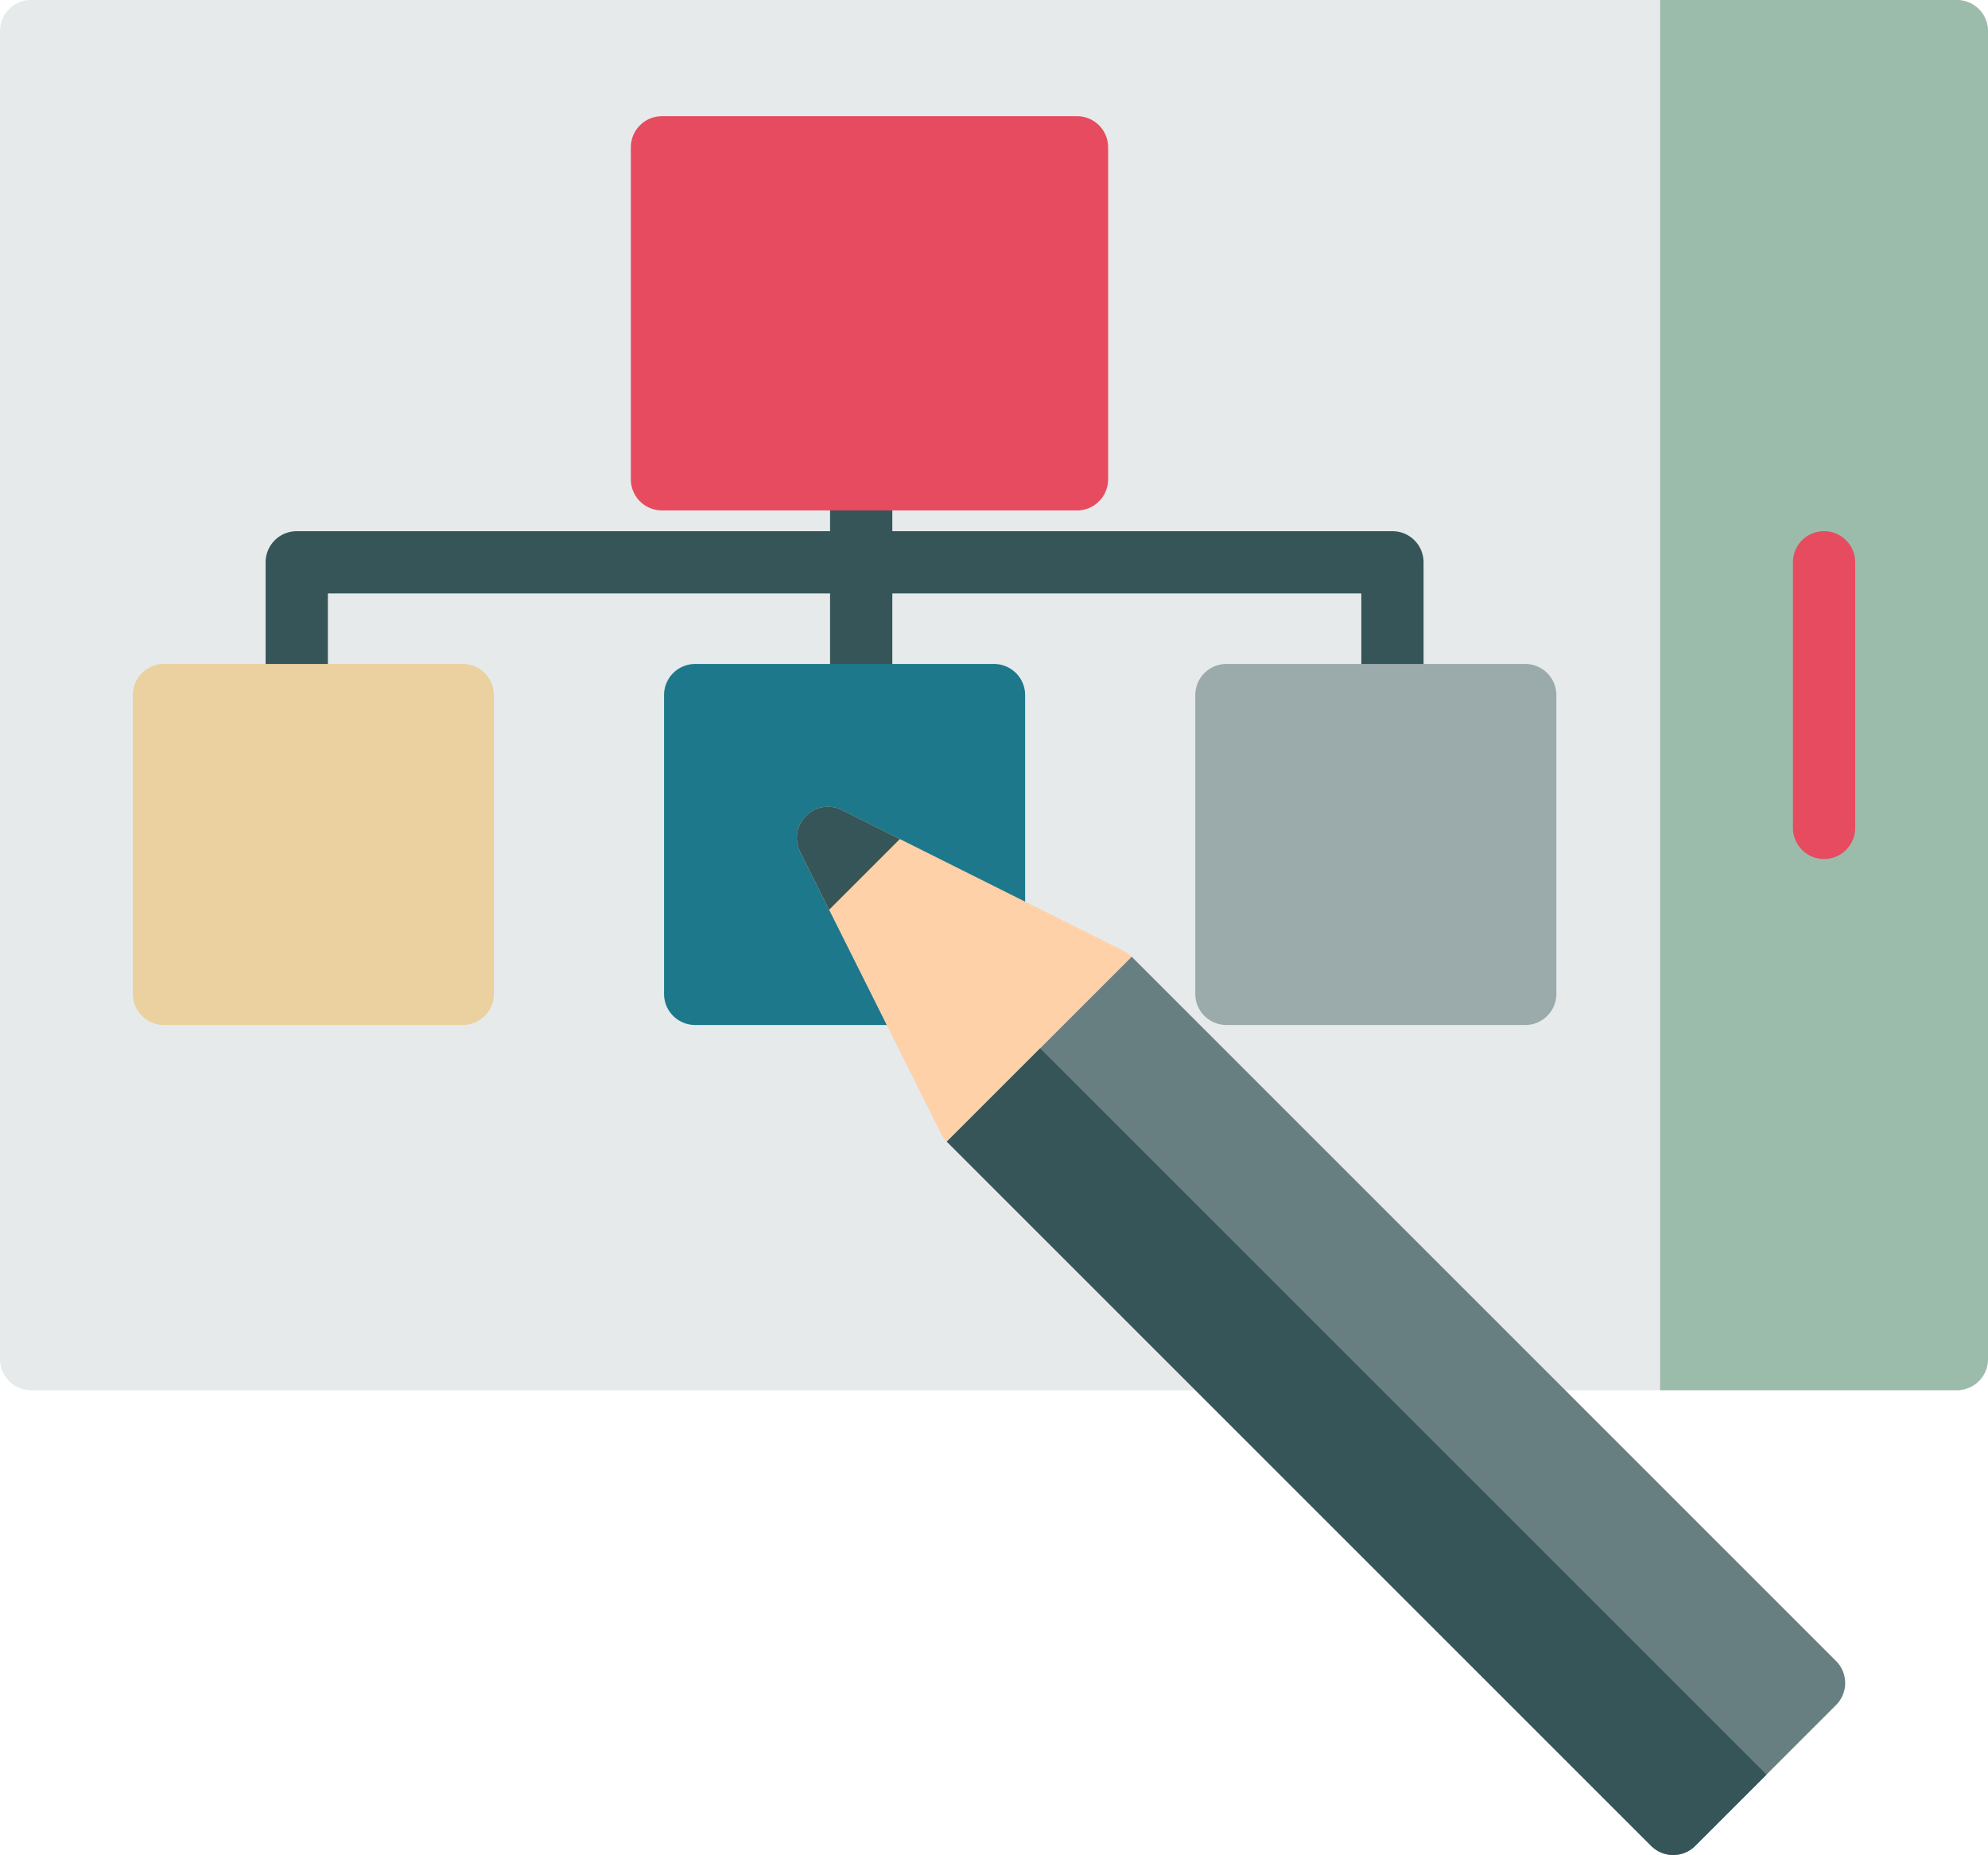 <svg xmlns="http://www.w3.org/2000/svg" viewBox="1408 584 512.001 477.795">
  <defs>
    <style>
      .cls-1 {
        fill: #e6eaea;
      }

      .cls-2 {
        fill: #9bbcab;
      }

      .cls-3 {
        fill: #e64b60;
      }

      .cls-4 {
        fill: #365558;
      }

      .cls-5 {
        fill: #ebd1a0;
      }

      .cls-6 {
        fill: #1d788b;
      }

      .cls-7 {
        fill: #9baaab;
      }

      .cls-8 {
        fill: #ffd1a9;
      }

      .cls-9 {
        fill: #687f82;
      }
    </style>
  </defs>
  <g id="sitemap" transform="translate(1408 566.898)">
    <path id="Path_111" data-name="Path 111" class="cls-1" d="M503.983,17.1H8.017A8.016,8.016,0,0,0,0,25.119V367.165a8.016,8.016,0,0,0,8.017,8.017H503.984A8.016,8.016,0,0,0,512,367.165V25.119A8.017,8.017,0,0,0,503.983,17.1Z"/>
    <path id="Path_112" data-name="Path 112" class="cls-2" d="M503.983,17.1H427.557V375.181h76.426A8.017,8.017,0,0,0,512,367.164V25.119A8.017,8.017,0,0,0,503.983,17.1Z"/>
    <path id="Path_113" data-name="Path 113" class="cls-3" d="M469.779,238.363a8.016,8.016,0,0,1-8.017-8.017V161.937a8.017,8.017,0,1,1,16.034,0v68.409A8.017,8.017,0,0,1,469.779,238.363Z"/>
    <path id="Path_114" data-name="Path 114" class="cls-4" d="M358.614,153.921h-128.8v-9.086a8.017,8.017,0,1,0-16.034,0v9.086H76.426a8.016,8.016,0,0,0-8.017,8.017v34.205a8.017,8.017,0,0,0,16.034,0V169.955H213.779v26.188a8.017,8.017,0,1,0,16.034,0V169.955H350.6v26.188a8.017,8.017,0,0,0,16.034,0V161.938A8.018,8.018,0,0,0,358.614,153.921Z"/>
    <path id="Path_115" data-name="Path 115" class="cls-5" d="M119.182,188.125H42.222a8.016,8.016,0,0,0-8.017,8.017V273.1a8.016,8.016,0,0,0,8.017,8.017h76.96A8.016,8.016,0,0,0,127.2,273.1v-76.96A8.017,8.017,0,0,0,119.182,188.125Z"/>
    <path id="Path_116" data-name="Path 116" class="cls-6" d="M256,188.125H179.04a8.016,8.016,0,0,0-8.017,8.017V273.1a8.016,8.016,0,0,0,8.017,8.017H256a8.016,8.016,0,0,0,8.017-8.017v-76.96A8.017,8.017,0,0,0,256,188.125Z"/>
    <path id="Path_117" data-name="Path 117" class="cls-7" d="M392.818,188.125h-76.96a8.016,8.016,0,0,0-8.017,8.017V273.1a8.016,8.016,0,0,0,8.017,8.017h76.96a8.016,8.016,0,0,0,8.017-8.017v-76.96A8.016,8.016,0,0,0,392.818,188.125Z"/>
    <path id="Path_118" data-name="Path 118" class="cls-3" d="M277.378,47.031H170.489a8.016,8.016,0,0,0-8.017,8.017v85.511a8.016,8.016,0,0,0,8.017,8.017H277.378a8.016,8.016,0,0,0,8.017-8.017V55.048A8.017,8.017,0,0,0,277.378,47.031Z"/>
    <path id="Path_119" data-name="Path 119" class="cls-8" d="M293.716,267.92a8.018,8.018,0,0,0-4.328-5.886l-72.559-36.279a8.016,8.016,0,0,0-10.755,10.755l36.279,72.559a8.018,8.018,0,0,0,5.886,4.328,8.184,8.184,0,0,0,1.284.1,8.022,8.022,0,0,0,5.669-2.347l36.278-36.278A8.02,8.02,0,0,0,293.716,267.92Z"/>
    <path id="Path_120" data-name="Path 120" class="cls-4" d="M216.83,225.755a8.016,8.016,0,0,0-10.755,10.755l7.461,14.923,18.217-18.217Z"/>
    <path id="Path_121" data-name="Path 121" class="cls-9" d="M291.471,263.536l-47.617,47.617,181.4,181.4a8.02,8.02,0,0,0,11.338,0l36.279-36.279a8.02,8.02,0,0,0,0-11.338Z"/>
    <path id="Path_122" data-name="Path 122" class="cls-4" d="M267.884,287.124l-24.029,24.029,181.4,181.4a8.02,8.02,0,0,0,11.338,0l18.36-18.36Z"/>
  </g>
</svg>
